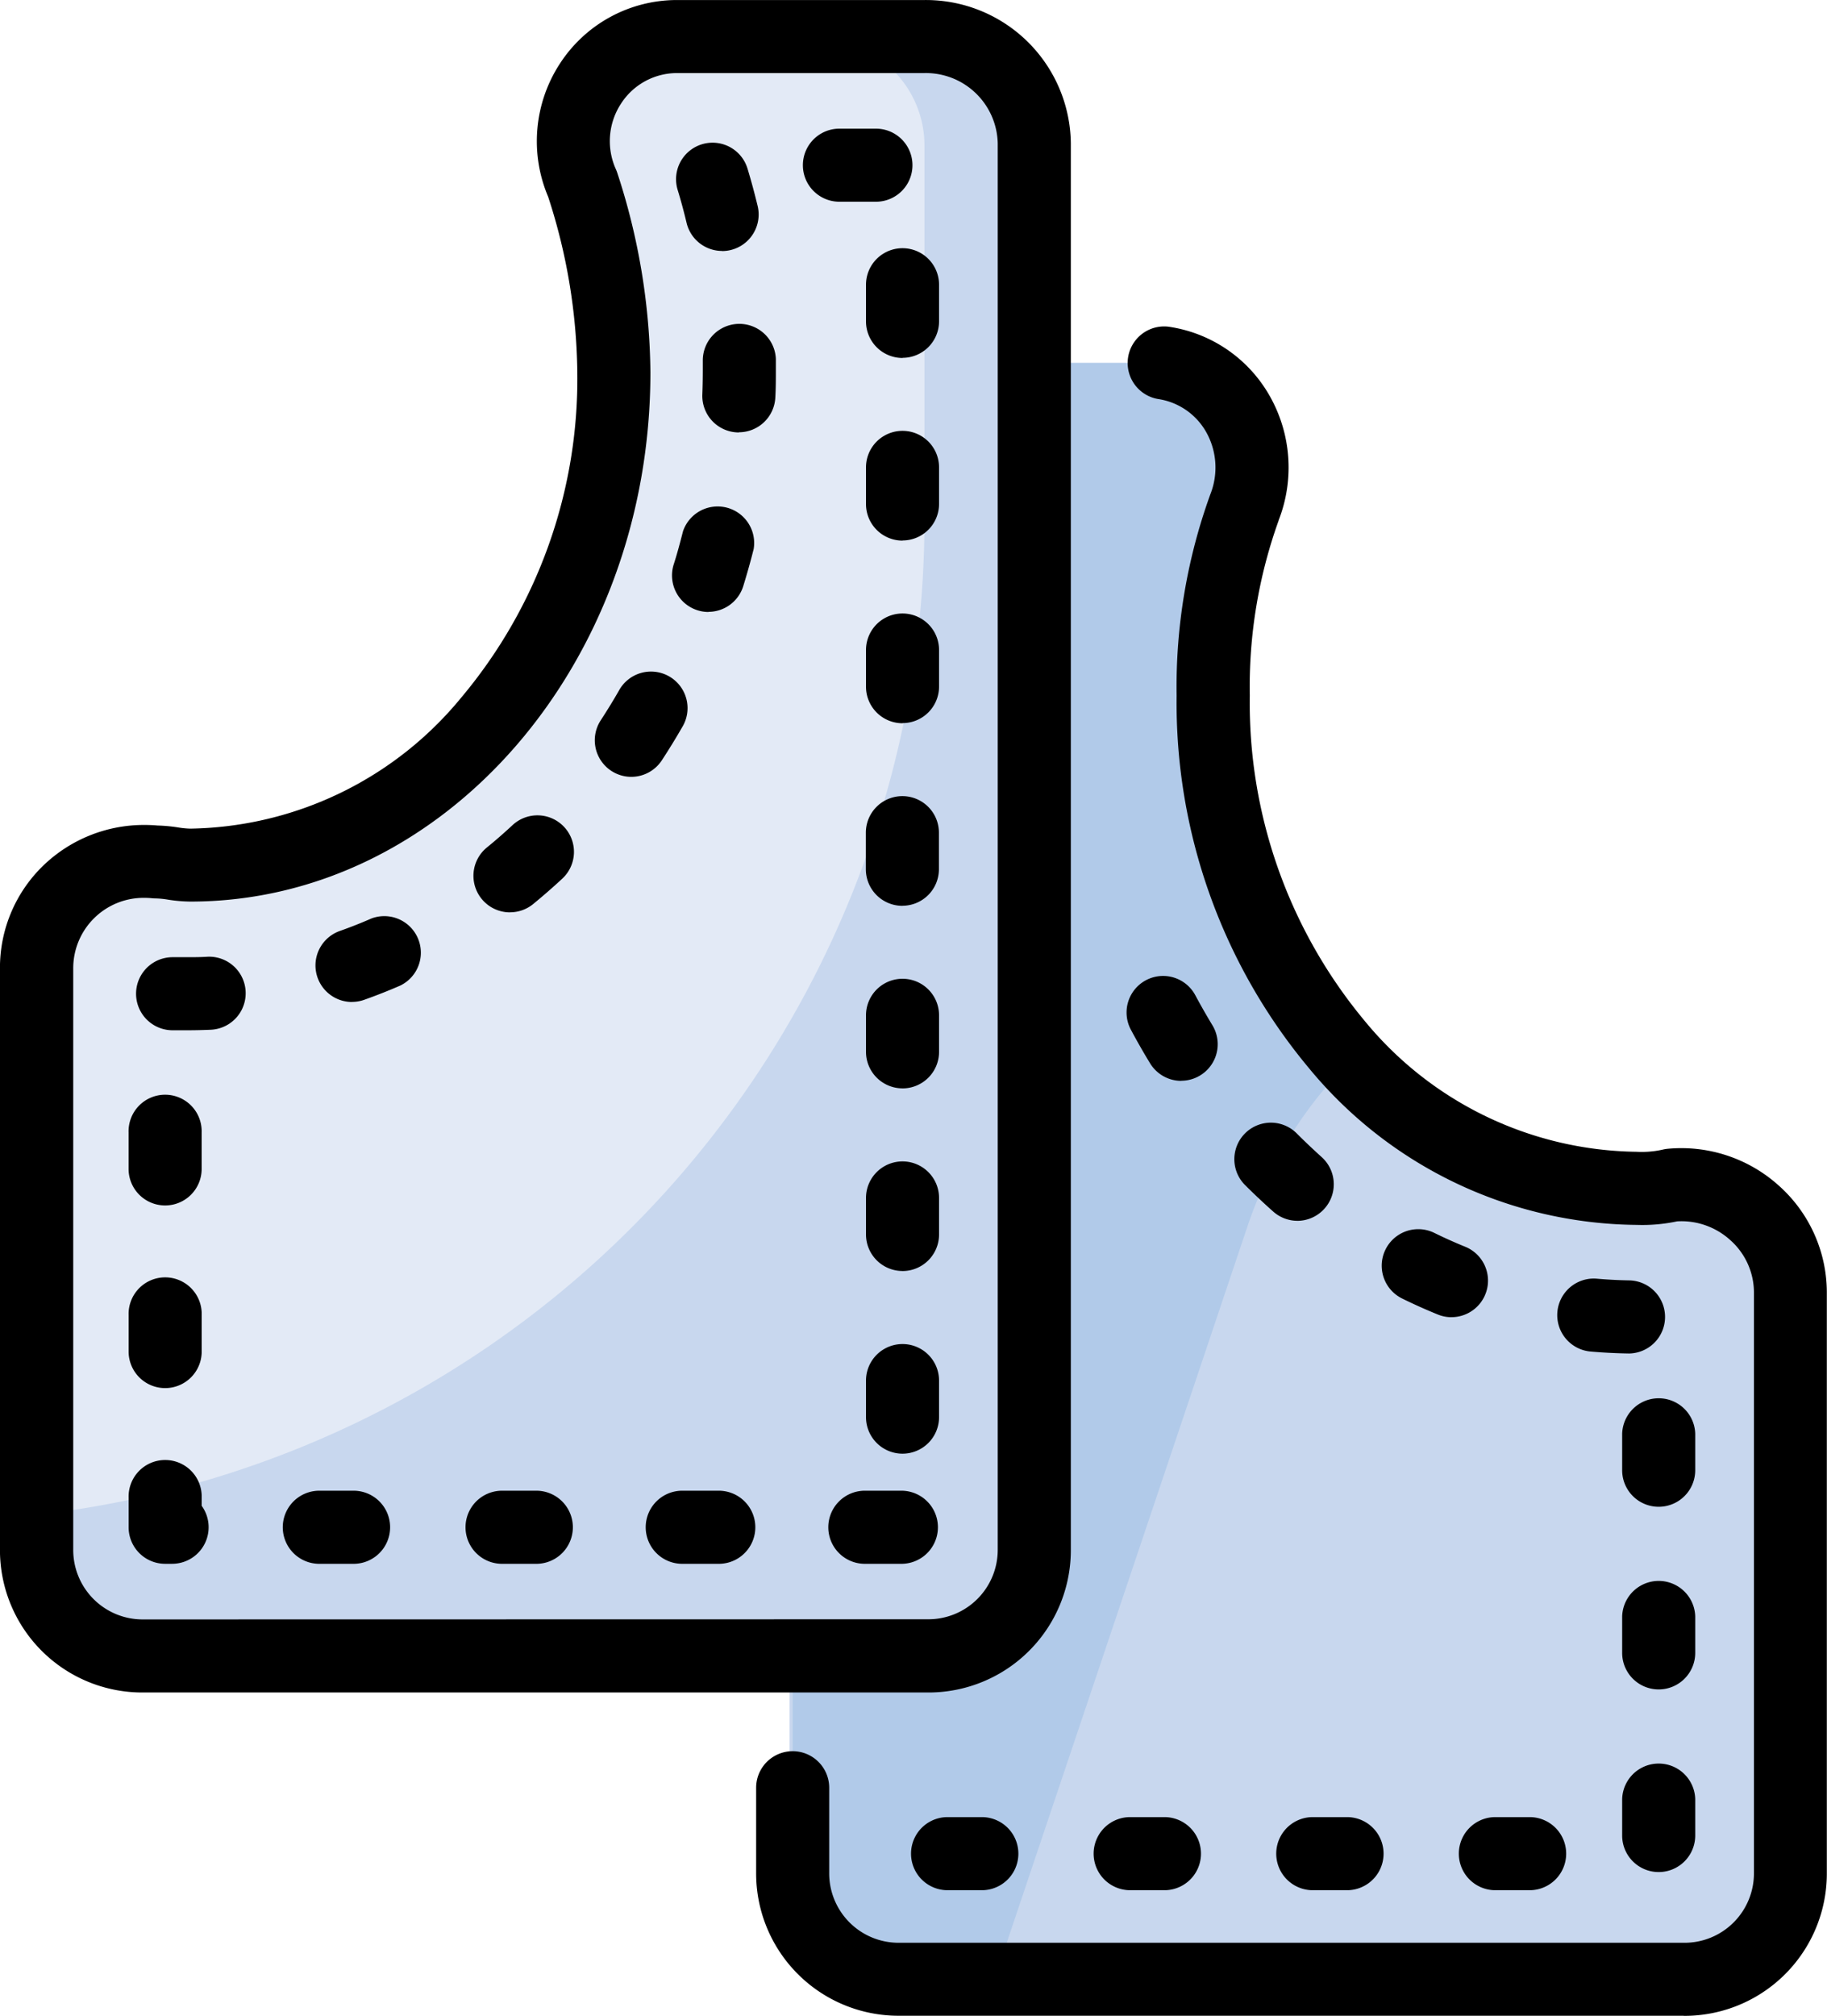 <svg xmlns="http://www.w3.org/2000/svg" width="51.688" height="57.015" viewBox="0 0 51.688 57.015">
  <g id="Grupo_1178122" data-name="Grupo 1178122" transform="translate(-3.067 0.034)">
    <path id="Trazado_1034615" data-name="Trazado 1034615" d="M28.1,14.418V54.186A2.993,2.993,0,0,0,31.118,57.2H53.31a2.993,2.993,0,0,0,3.018-3.018V37.675a3.032,3.032,0,0,0-3.373-3.018c-.355,0-.621.089-.976.089-6.569,0-11.984-6.214-11.984-13.937a17.626,17.626,0,0,1,.888-5.326A3.014,3.014,0,0,0,38.042,11.4H31.029A2.974,2.974,0,0,0,28.1,14.418" transform="translate(-2.696 -1.168)" fill="#c8d7ee"/>
    <path id="Trazado_1034616" data-name="Trazado 1034616" d="M44,31.107a12.114,12.114,0,0,0-2.929,4.7L33.881,57.2H31.218A2.993,2.993,0,0,1,28.2,54.186V14.418A2.993,2.993,0,0,1,31.218,11.4h7.013a3.039,3.039,0,0,1,2.841,4.083,14.915,14.915,0,0,0-.888,5.326A15,15,0,0,0,44,31.107" transform="translate(-2.707 -1.168)" fill="#b1cae9"/>
    <path id="Trazado_1034617" data-name="Trazado 1034617" d="M53.41,58.149H31.218A4.027,4.027,0,0,1,27.166,54.1V51.7a1.033,1.033,0,1,1,2.067,0v2.4a1.964,1.964,0,0,0,1.985,1.985H53.41A1.964,1.964,0,0,0,55.395,54.1V37.675a1.983,1.983,0,0,0-.665-1.461,2.052,2.052,0,0,0-1.51-.534,4.745,4.745,0,0,1-1.141.1,12.149,12.149,0,0,1-9.272-4.432,16.119,16.119,0,0,1-3.745-10.538,15.964,15.964,0,0,1,.956-5.7,2.048,2.048,0,0,0-.132-1.777,1.879,1.879,0,0,0-1.357-.914,1.034,1.034,0,0,1,.292-2.046,3.935,3.935,0,0,1,2.846,1.911,4.1,4.1,0,0,1,.282,3.564l0,.007a13.891,13.891,0,0,0-.817,4.952A14.053,14.053,0,0,0,44.374,30a10.113,10.113,0,0,0,7.7,3.712,2.726,2.726,0,0,0,.726-.058,1.033,1.033,0,0,1,.148-.026,4.119,4.119,0,0,1,3.164,1.053,4.053,4.053,0,0,1,1.345,2.994V54.1a4.027,4.027,0,0,1-4.052,4.052Z" transform="translate(-2.707 -1.168)"/>
    <path id="Trazado_1034618" data-name="Trazado 1034618" d="M49.541,56.923H48.508a1.034,1.034,0,0,1,0-2.067h1.033a1.034,1.034,0,0,1,0,2.067Zm-5.166,0H43.342a1.034,1.034,0,0,1,0-2.067h1.033a1.034,1.034,0,0,1,0,2.067Zm-5.166,0H38.176a1.034,1.034,0,0,1,0-2.067h1.033a1.034,1.034,0,0,1,0,2.067Zm-5.166,0H33.01a1.034,1.034,0,0,1,0-2.067h1.033a1.034,1.034,0,0,1,0,2.067Zm19.118-.513a1.033,1.033,0,0,1-1.034-1.034V54.343a1.034,1.034,0,0,1,2.067,0v1.033A1.034,1.034,0,0,1,53.161,56.41Zm0-5.166a1.033,1.033,0,0,1-1.034-1.034V49.177a1.034,1.034,0,0,1,2.067,0V50.21A1.034,1.034,0,0,1,53.161,51.244Zm0-5.166a1.033,1.033,0,0,1-1.034-1.034V44.011a1.034,1.034,0,0,1,2.067,0v1.033A1.034,1.034,0,0,1,53.161,46.078Zm-.832-4.336h-.016c-.369-.006-.742-.025-1.108-.058a1.034,1.034,0,0,1,.185-2.059c.316.028.637.045.955.05a1.034,1.034,0,0,1-.015,2.067ZM47.3,40.716a1.031,1.031,0,0,1-.388-.076c-.339-.138-.679-.29-1.01-.453a1.033,1.033,0,0,1,.912-1.855c.287.141.581.273.875.392a1.034,1.034,0,0,1-.389,1.991Zm-4.359-2.727a1.03,1.03,0,0,1-.685-.26c-.272-.241-.54-.494-.8-.753a1.033,1.033,0,0,1,1.465-1.458c.228.229.465.452.7.665a1.034,1.034,0,0,1-.686,1.807Zm-3.288-3.958a1.033,1.033,0,0,1-.884-.5c-.188-.308-.37-.627-.541-.947a1.033,1.033,0,0,1,1.823-.974c.153.286.316.571.483.847a1.034,1.034,0,0,1-.882,1.571Z" transform="translate(-3.167 -3.493)"/>
    <path id="Trazado_1034619" data-name="Trazado 1034619" d="M32.328,4.018V43.786A2.993,2.993,0,0,1,29.31,46.8H7.118A2.993,2.993,0,0,1,4.1,43.786V27.364a3.032,3.032,0,0,1,3.373-3.018c.355,0,.621.089.976.089,6.569,0,11.984-6.214,11.984-13.937a17.626,17.626,0,0,0-.888-5.326A2.957,2.957,0,0,1,22.209,1h7.013a3.069,3.069,0,0,1,3.107,3.018" fill="#e3eaf6"/>
    <path id="Trazado_1034620" data-name="Trazado 1034620" d="M32.328,4.029V43.8a2.993,2.993,0,0,1-3.018,3.018H7.118A2.993,2.993,0,0,1,4.1,43.8v-.976A28.326,28.326,0,0,0,29.221,14.77V4.118A2.993,2.993,0,0,0,26.2,1.1h3.2a2.9,2.9,0,0,1,2.929,2.929" transform="translate(0 -0.011)" fill="#c8d7ee"/>
    <g id="Grupo_1178121" data-name="Grupo 1178121" transform="translate(4.1 1)">
      <path id="Trazado_1034621" data-name="Trazado 1034621" d="M22.209-.033h7.013a4.1,4.1,0,0,1,4.14,4.052V43.786a4.027,4.027,0,0,1-4.052,4.052H7.118a4.027,4.027,0,0,1-4.052-4.052V27.364a4.017,4.017,0,0,1,1.227-2.917A4.1,4.1,0,0,1,7.156,23.3c.123,0,.247.005.37.016a4.483,4.483,0,0,1,.581.054,2.446,2.446,0,0,0,.342.034,10.116,10.116,0,0,0,7.673-3.714A14.01,14.01,0,0,0,19.4,10.5a16.486,16.486,0,0,0-.825-4.968,4.018,4.018,0,0,1,.332-3.766A3.944,3.944,0,0,1,22.209-.033Zm7.1,45.8a1.964,1.964,0,0,0,1.985-1.985V4.018a2.033,2.033,0,0,0-2.073-1.985H22.209a1.883,1.883,0,0,0-1.573.865,1.934,1.934,0,0,0-.142,1.862,1.035,1.035,0,0,1,.038.1,18.554,18.554,0,0,1,.936,5.637c0,8.255-5.84,14.97-13.017,14.97a4.3,4.3,0,0,1-.634-.055,2.446,2.446,0,0,0-.342-.034q-.052,0-.1-.005c-.071-.007-.143-.011-.214-.011a1.99,1.99,0,0,0-2.022,2V43.786a1.964,1.964,0,0,0,1.985,1.985Z" transform="translate(-4.1 -1)"/>
      <path id="Trazado_1034622" data-name="Trazado 1034622" d="M29.061,44.659H28.028a1.034,1.034,0,1,1,0-2.067h1.033a1.034,1.034,0,0,1,0,2.067Zm-5.166,0H22.862a1.034,1.034,0,1,1,0-2.067h1.033a1.034,1.034,0,0,1,0,2.067Zm-5.166,0H17.7a1.034,1.034,0,0,1,0-2.067h1.033a1.034,1.034,0,0,1,0,2.067Zm-5.166,0H12.53a1.034,1.034,0,0,1,0-2.067h1.033a1.034,1.034,0,0,1,0,2.067Zm-5.166,0H8.2a1.033,1.033,0,0,1-1.033-1.034v-.836a1.034,1.034,0,1,1,2.067,0v.23a1.034,1.034,0,0,1-.837,1.64Zm20.664-3.115a1.034,1.034,0,0,1-1.033-1.034V39.477a1.033,1.033,0,0,1,2.067,0V40.51A1.034,1.034,0,0,1,29.061,41.544ZM8.2,39.689a1.033,1.033,0,0,1-1.033-1.034V37.623a1.034,1.034,0,1,1,2.067,0v1.033A1.033,1.033,0,0,1,8.2,39.689Zm20.861-3.312a1.034,1.034,0,0,1-1.033-1.034V34.311a1.033,1.033,0,0,1,2.067,0v1.033A1.034,1.034,0,0,1,29.061,36.378ZM8.2,34.523A1.033,1.033,0,0,1,7.166,33.49V32.457a1.034,1.034,0,1,1,2.067,0V33.49A1.033,1.033,0,0,1,8.2,34.523Zm20.861-3.312a1.034,1.034,0,0,1-1.033-1.033V29.145a1.033,1.033,0,1,1,2.067,0v1.033A1.034,1.034,0,0,1,29.061,31.212ZM8.821,29.568H8.411a1.033,1.033,0,1,1,0-2.067h.411c.192,0,.386,0,.577-.013a1.033,1.033,0,1,1,.092,2.065C9.268,29.563,9.043,29.568,8.821,29.568Zm4.664-.8a1.034,1.034,0,0,1-.345-2.008c.3-.106.6-.224.891-.352A1.034,1.034,0,0,1,14.86,28.3c-.338.148-.684.284-1.03.407A1.032,1.032,0,0,1,13.486,28.766Zm4.472-2.535A1.034,1.034,0,0,1,17.3,24.4c.247-.2.493-.416.729-.635a1.033,1.033,0,0,1,1.407,1.514c-.268.249-.547.492-.828.722A1.029,1.029,0,0,1,17.958,26.231Zm11.1-.185a1.034,1.034,0,0,1-1.033-1.033V23.979a1.033,1.033,0,0,1,2.067,0v1.033A1.034,1.034,0,0,1,29.061,26.046ZM21.388,22.4a1.034,1.034,0,0,1-.864-1.6c.176-.27.348-.549.509-.83A1.034,1.034,0,1,1,22.825,21c-.181.315-.374.628-.572.931A1.033,1.033,0,0,1,21.388,22.4Zm7.673-1.516a1.034,1.034,0,0,1-1.033-1.034V18.813a1.033,1.033,0,1,1,2.067,0v1.033A1.034,1.034,0,0,1,29.061,20.88Zm-5.487-3.147a1.034,1.034,0,0,1-.988-1.339c.1-.309.184-.626.264-.941a1.034,1.034,0,0,1,2,.5c-.088.351-.187.7-.294,1.048A1.034,1.034,0,0,1,23.573,17.733Zm5.487-2.019a1.034,1.034,0,0,1-1.033-1.034V13.647a1.033,1.033,0,1,1,2.067,0V14.68A1.034,1.034,0,0,1,29.061,15.714Zm-4.629-3.06h-.039a1.033,1.033,0,0,1-.995-1.071c.009-.236.013-.475.013-.712q0-.135,0-.269a1.034,1.034,0,0,1,2.067-.027q0,.148,0,.3c0,.262,0,.527-.015.788A1.034,1.034,0,0,1,24.431,12.654Zm4.629-2.106a1.034,1.034,0,0,1-1.033-1.033V8.481a1.033,1.033,0,1,1,2.067,0V9.514A1.034,1.034,0,0,1,29.061,10.548ZM23.952,7.525a1.034,1.034,0,0,1-1-.795c-.075-.315-.16-.63-.253-.934a1.033,1.033,0,1,1,1.977-.6c.105.346.2.7.287,1.059a1.034,1.034,0,0,1-1.006,1.273Zm4.357-1.392H27.276a1.033,1.033,0,1,1,0-2.067h1.033a1.033,1.033,0,1,1,0,2.067Z" transform="translate(-4.561 -1.461)"/>
    </g>
  </g>
</svg>
